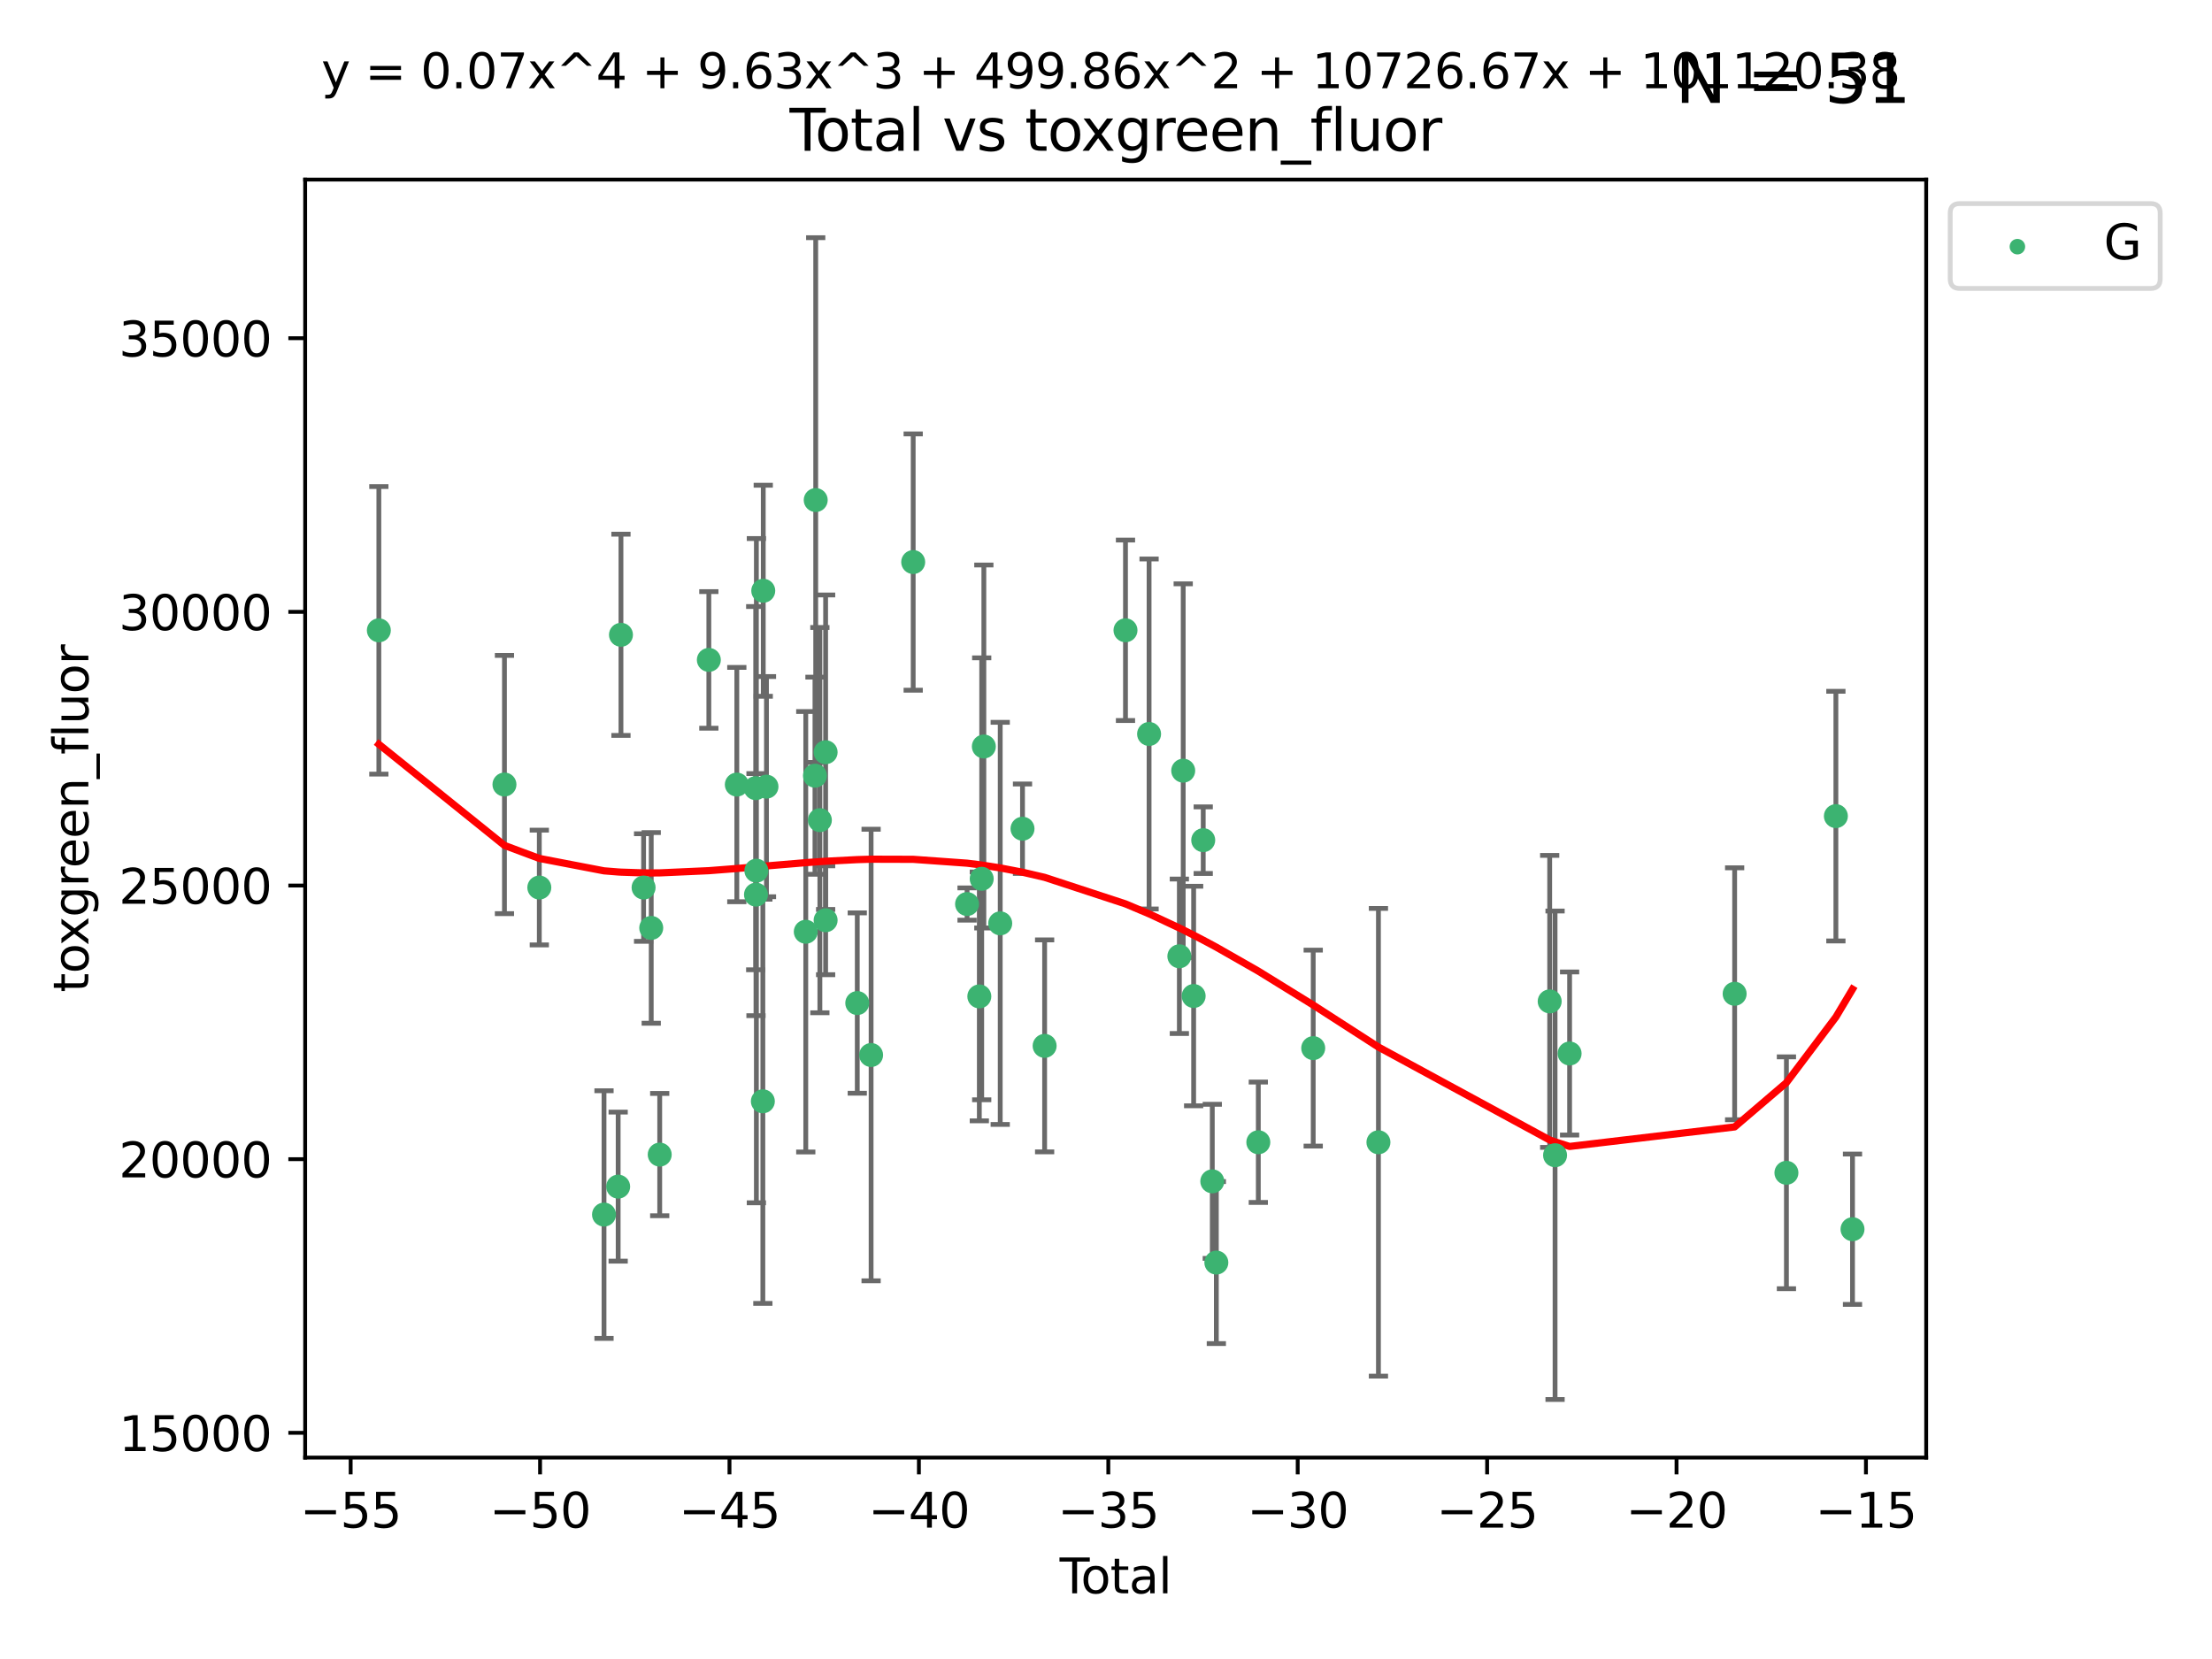<?xml version="1.0" encoding="utf-8" standalone="no"?>
<!DOCTYPE svg PUBLIC "-//W3C//DTD SVG 1.1//EN"
  "http://www.w3.org/Graphics/SVG/1.1/DTD/svg11.dtd">
<svg xmlns:xlink="http://www.w3.org/1999/xlink" width="460.8pt" height="345.6pt" viewBox="0 0 460.8 345.6" xmlns="http://www.w3.org/2000/svg" version="1.1">
 <defs>
  <style type="text/css">*{stroke-linejoin: round; stroke-linecap: butt}</style>
 </defs>
 <g id="figure_1">
  <g id="patch_1">
   <path d="M 0 345.6 
L 460.8 345.6 
L 460.8 0 
L 0 0 
z
" style="fill: #ffffff"/>
  </g>
  <g id="axes_1">
   <g id="patch_2">
    <path d="M 63.571 303.64 
L 401.26 303.64 
L 401.26 37.411 
L 63.571 37.411 
z
" style="fill: #ffffff"/>
   </g>
   <g id="PathCollection_1">
    <defs>
     <path id="m81b8b0bc96" d="M 0 1.118 
C 0.297 1.118 0.581 1 0.791 0.791 
C 1 0.581 1.118 0.297 1.118 0 
C 1.118 -0.297 1 -0.581 0.791 -0.791 
C 0.581 -1 0.297 -1.118 0 -1.118 
C -0.297 -1.118 -0.581 -1 -0.791 -0.791 
C -1 -0.581 -1.118 -0.297 -1.118 0 
C -1.118 0.297 -1 0.581 -0.791 0.791 
C -0.581 1 -0.297 1.118 0 1.118 
z
" style="stroke: #3cb371"/>
    </defs>
    <g clip-path="url(#p6e7468d7fc)">
     <use xlink:href="#m81b8b0bc96" x="78.921" y="131.311" style="fill: #3cb371; stroke: #3cb371"/>
     <use xlink:href="#m81b8b0bc96" x="105.088" y="163.43" style="fill: #3cb371; stroke: #3cb371"/>
     <use xlink:href="#m81b8b0bc96" x="112.349" y="184.891" style="fill: #3cb371; stroke: #3cb371"/>
     <use xlink:href="#m81b8b0bc96" x="125.827" y="253.019" style="fill: #3cb371; stroke: #3cb371"/>
     <use xlink:href="#m81b8b0bc96" x="128.775" y="247.196" style="fill: #3cb371; stroke: #3cb371"/>
     <use xlink:href="#m81b8b0bc96" x="129.358" y="132.24" style="fill: #3cb371; stroke: #3cb371"/>
     <use xlink:href="#m81b8b0bc96" x="134.072" y="184.893" style="fill: #3cb371; stroke: #3cb371"/>
     <use xlink:href="#m81b8b0bc96" x="135.663" y="193.302" style="fill: #3cb371; stroke: #3cb371"/>
     <use xlink:href="#m81b8b0bc96" x="137.431" y="240.522" style="fill: #3cb371; stroke: #3cb371"/>
     <use xlink:href="#m81b8b0bc96" x="147.665" y="137.469" style="fill: #3cb371; stroke: #3cb371"/>
     <use xlink:href="#m81b8b0bc96" x="153.493" y="163.442" style="fill: #3cb371; stroke: #3cb371"/>
     <use xlink:href="#m81b8b0bc96" x="157.427" y="164.185" style="fill: #3cb371; stroke: #3cb371"/>
     <use xlink:href="#m81b8b0bc96" x="157.486" y="186.366" style="fill: #3cb371; stroke: #3cb371"/>
     <use xlink:href="#m81b8b0bc96" x="157.567" y="181.376" style="fill: #3cb371; stroke: #3cb371"/>
     <use xlink:href="#m81b8b0bc96" x="158.916" y="229.421" style="fill: #3cb371; stroke: #3cb371"/>
     <use xlink:href="#m81b8b0bc96" x="159" y="123.063" style="fill: #3cb371; stroke: #3cb371"/>
     <use xlink:href="#m81b8b0bc96" x="159.67" y="163.873" style="fill: #3cb371; stroke: #3cb371"/>
     <use xlink:href="#m81b8b0bc96" x="167.858" y="194.101" style="fill: #3cb371; stroke: #3cb371"/>
     <use xlink:href="#m81b8b0bc96" x="169.773" y="161.592" style="fill: #3cb371; stroke: #3cb371"/>
     <use xlink:href="#m81b8b0bc96" x="169.928" y="104.172" style="fill: #3cb371; stroke: #3cb371"/>
     <use xlink:href="#m81b8b0bc96" x="170.795" y="170.85" style="fill: #3cb371; stroke: #3cb371"/>
     <use xlink:href="#m81b8b0bc96" x="171.992" y="156.702" style="fill: #3cb371; stroke: #3cb371"/>
     <use xlink:href="#m81b8b0bc96" x="171.993" y="191.705" style="fill: #3cb371; stroke: #3cb371"/>
     <use xlink:href="#m81b8b0bc96" x="178.586" y="208.956" style="fill: #3cb371; stroke: #3cb371"/>
     <use xlink:href="#m81b8b0bc96" x="181.467" y="219.779" style="fill: #3cb371; stroke: #3cb371"/>
     <use xlink:href="#m81b8b0bc96" x="190.235" y="117.085" style="fill: #3cb371; stroke: #3cb371"/>
     <use xlink:href="#m81b8b0bc96" x="201.458" y="188.327" style="fill: #3cb371; stroke: #3cb371"/>
     <use xlink:href="#m81b8b0bc96" x="204.012" y="207.57" style="fill: #3cb371; stroke: #3cb371"/>
     <use xlink:href="#m81b8b0bc96" x="204.508" y="183.07" style="fill: #3cb371; stroke: #3cb371"/>
     <use xlink:href="#m81b8b0bc96" x="204.953" y="155.508" style="fill: #3cb371; stroke: #3cb371"/>
     <use xlink:href="#m81b8b0bc96" x="208.365" y="192.354" style="fill: #3cb371; stroke: #3cb371"/>
     <use xlink:href="#m81b8b0bc96" x="213.007" y="172.638" style="fill: #3cb371; stroke: #3cb371"/>
     <use xlink:href="#m81b8b0bc96" x="217.615" y="217.876" style="fill: #3cb371; stroke: #3cb371"/>
     <use xlink:href="#m81b8b0bc96" x="234.46" y="131.299" style="fill: #3cb371; stroke: #3cb371"/>
     <use xlink:href="#m81b8b0bc96" x="239.375" y="152.899" style="fill: #3cb371; stroke: #3cb371"/>
     <use xlink:href="#m81b8b0bc96" x="245.681" y="199.21" style="fill: #3cb371; stroke: #3cb371"/>
     <use xlink:href="#m81b8b0bc96" x="246.484" y="160.543" style="fill: #3cb371; stroke: #3cb371"/>
     <use xlink:href="#m81b8b0bc96" x="248.657" y="207.486" style="fill: #3cb371; stroke: #3cb371"/>
     <use xlink:href="#m81b8b0bc96" x="250.655" y="175.023" style="fill: #3cb371; stroke: #3cb371"/>
     <use xlink:href="#m81b8b0bc96" x="252.543" y="246.092" style="fill: #3cb371; stroke: #3cb371"/>
     <use xlink:href="#m81b8b0bc96" x="253.387" y="263.017" style="fill: #3cb371; stroke: #3cb371"/>
     <use xlink:href="#m81b8b0bc96" x="262.13" y="237.951" style="fill: #3cb371; stroke: #3cb371"/>
     <use xlink:href="#m81b8b0bc96" x="273.567" y="218.342" style="fill: #3cb371; stroke: #3cb371"/>
     <use xlink:href="#m81b8b0bc96" x="287.154" y="237.957" style="fill: #3cb371; stroke: #3cb371"/>
     <use xlink:href="#m81b8b0bc96" x="322.828" y="208.607" style="fill: #3cb371; stroke: #3cb371"/>
     <use xlink:href="#m81b8b0bc96" x="323.949" y="240.658" style="fill: #3cb371; stroke: #3cb371"/>
     <use xlink:href="#m81b8b0bc96" x="326.977" y="219.463" style="fill: #3cb371; stroke: #3cb371"/>
     <use xlink:href="#m81b8b0bc96" x="361.358" y="207.023" style="fill: #3cb371; stroke: #3cb371"/>
     <use xlink:href="#m81b8b0bc96" x="372.145" y="244.314" style="fill: #3cb371; stroke: #3cb371"/>
     <use xlink:href="#m81b8b0bc96" x="382.448" y="170.014" style="fill: #3cb371; stroke: #3cb371"/>
     <use xlink:href="#m81b8b0bc96" x="385.911" y="256.066" style="fill: #3cb371; stroke: #3cb371"/>
    </g>
   </g>
   <g id="matplotlib.axis_1">
    <g id="xtick_1">
     <g id="line2d_1">
      <defs>
       <path id="me20d1dc6ac" d="M 0 0 
L 0 3.5 
" style="stroke: #000000; stroke-width: 0.8"/>
      </defs>
      <g>
       <use xlink:href="#me20d1dc6ac" x="73.048" y="303.64" style="stroke: #000000; stroke-width: 0.8"/>
      </g>
     </g>
     <g id="text_1">
      <!-- −55 -->
      <g transform="translate(62.495 318.238)scale(0.1 -0.1)">
       <defs>
        <path id="DejaVuSans-2212" d="M 678 2272 
L 4684 2272 
L 4684 1741 
L 678 1741 
L 678 2272 
z
" transform="scale(0.016)"/>
        <path id="DejaVuSans-35" d="M 691 4666 
L 3169 4666 
L 3169 4134 
L 1269 4134 
L 1269 2991 
Q 1406 3038 1543 3061 
Q 1681 3084 1819 3084 
Q 2600 3084 3056 2656 
Q 3513 2228 3513 1497 
Q 3513 744 3044 326 
Q 2575 -91 1722 -91 
Q 1428 -91 1123 -41 
Q 819 9 494 109 
L 494 744 
Q 775 591 1075 516 
Q 1375 441 1709 441 
Q 2250 441 2565 725 
Q 2881 1009 2881 1497 
Q 2881 1984 2565 2268 
Q 2250 2553 1709 2553 
Q 1456 2553 1204 2497 
Q 953 2441 691 2322 
L 691 4666 
z
" transform="scale(0.016)"/>
       </defs>
       <use xlink:href="#DejaVuSans-2212"/>
       <use xlink:href="#DejaVuSans-35" x="83.789"/>
       <use xlink:href="#DejaVuSans-35" x="147.412"/>
      </g>
     </g>
    </g>
    <g id="xtick_2">
     <g id="line2d_2">
      <g>
       <use xlink:href="#me20d1dc6ac" x="112.506" y="303.64" style="stroke: #000000; stroke-width: 0.8"/>
      </g>
     </g>
     <g id="text_2">
      <!-- −50 -->
      <g transform="translate(101.953 318.238)scale(0.1 -0.1)">
       <defs>
        <path id="DejaVuSans-30" d="M 2034 4250 
Q 1547 4250 1301 3770 
Q 1056 3291 1056 2328 
Q 1056 1369 1301 889 
Q 1547 409 2034 409 
Q 2525 409 2770 889 
Q 3016 1369 3016 2328 
Q 3016 3291 2770 3770 
Q 2525 4250 2034 4250 
z
M 2034 4750 
Q 2819 4750 3233 4129 
Q 3647 3509 3647 2328 
Q 3647 1150 3233 529 
Q 2819 -91 2034 -91 
Q 1250 -91 836 529 
Q 422 1150 422 2328 
Q 422 3509 836 4129 
Q 1250 4750 2034 4750 
z
" transform="scale(0.016)"/>
       </defs>
       <use xlink:href="#DejaVuSans-2212"/>
       <use xlink:href="#DejaVuSans-35" x="83.789"/>
       <use xlink:href="#DejaVuSans-30" x="147.412"/>
      </g>
     </g>
    </g>
    <g id="xtick_3">
     <g id="line2d_3">
      <g>
       <use xlink:href="#me20d1dc6ac" x="151.964" y="303.64" style="stroke: #000000; stroke-width: 0.8"/>
      </g>
     </g>
     <g id="text_3">
      <!-- −45 -->
      <g transform="translate(141.411 318.238)scale(0.1 -0.1)">
       <defs>
        <path id="DejaVuSans-34" d="M 2419 4116 
L 825 1625 
L 2419 1625 
L 2419 4116 
z
M 2253 4666 
L 3047 4666 
L 3047 1625 
L 3713 1625 
L 3713 1100 
L 3047 1100 
L 3047 0 
L 2419 0 
L 2419 1100 
L 313 1100 
L 313 1709 
L 2253 4666 
z
" transform="scale(0.016)"/>
       </defs>
       <use xlink:href="#DejaVuSans-2212"/>
       <use xlink:href="#DejaVuSans-34" x="83.789"/>
       <use xlink:href="#DejaVuSans-35" x="147.412"/>
      </g>
     </g>
    </g>
    <g id="xtick_4">
     <g id="line2d_4">
      <g>
       <use xlink:href="#me20d1dc6ac" x="191.422" y="303.64" style="stroke: #000000; stroke-width: 0.8"/>
      </g>
     </g>
     <g id="text_4">
      <!-- −40 -->
      <g transform="translate(180.869 318.238)scale(0.1 -0.1)">
       <use xlink:href="#DejaVuSans-2212"/>
       <use xlink:href="#DejaVuSans-34" x="83.789"/>
       <use xlink:href="#DejaVuSans-30" x="147.412"/>
      </g>
     </g>
    </g>
    <g id="xtick_5">
     <g id="line2d_5">
      <g>
       <use xlink:href="#me20d1dc6ac" x="230.88" y="303.64" style="stroke: #000000; stroke-width: 0.8"/>
      </g>
     </g>
     <g id="text_5">
      <!-- −35 -->
      <g transform="translate(220.327 318.238)scale(0.1 -0.1)">
       <defs>
        <path id="DejaVuSans-33" d="M 2597 2516 
Q 3050 2419 3304 2112 
Q 3559 1806 3559 1356 
Q 3559 666 3084 287 
Q 2609 -91 1734 -91 
Q 1441 -91 1130 -33 
Q 819 25 488 141 
L 488 750 
Q 750 597 1062 519 
Q 1375 441 1716 441 
Q 2309 441 2620 675 
Q 2931 909 2931 1356 
Q 2931 1769 2642 2001 
Q 2353 2234 1838 2234 
L 1294 2234 
L 1294 2753 
L 1863 2753 
Q 2328 2753 2575 2939 
Q 2822 3125 2822 3475 
Q 2822 3834 2567 4026 
Q 2313 4219 1838 4219 
Q 1578 4219 1281 4162 
Q 984 4106 628 3988 
L 628 4550 
Q 988 4650 1302 4700 
Q 1616 4750 1894 4750 
Q 2613 4750 3031 4423 
Q 3450 4097 3450 3541 
Q 3450 3153 3228 2886 
Q 3006 2619 2597 2516 
z
" transform="scale(0.016)"/>
       </defs>
       <use xlink:href="#DejaVuSans-2212"/>
       <use xlink:href="#DejaVuSans-33" x="83.789"/>
       <use xlink:href="#DejaVuSans-35" x="147.412"/>
      </g>
     </g>
    </g>
    <g id="xtick_6">
     <g id="line2d_6">
      <g>
       <use xlink:href="#me20d1dc6ac" x="270.337" y="303.64" style="stroke: #000000; stroke-width: 0.8"/>
      </g>
     </g>
     <g id="text_6">
      <!-- −30 -->
      <g transform="translate(259.785 318.238)scale(0.1 -0.1)">
       <use xlink:href="#DejaVuSans-2212"/>
       <use xlink:href="#DejaVuSans-33" x="83.789"/>
       <use xlink:href="#DejaVuSans-30" x="147.412"/>
      </g>
     </g>
    </g>
    <g id="xtick_7">
     <g id="line2d_7">
      <g>
       <use xlink:href="#me20d1dc6ac" x="309.795" y="303.64" style="stroke: #000000; stroke-width: 0.8"/>
      </g>
     </g>
     <g id="text_7">
      <!-- −25 -->
      <g transform="translate(299.243 318.238)scale(0.1 -0.1)">
       <defs>
        <path id="DejaVuSans-32" d="M 1228 531 
L 3431 531 
L 3431 0 
L 469 0 
L 469 531 
Q 828 903 1448 1529 
Q 2069 2156 2228 2338 
Q 2531 2678 2651 2914 
Q 2772 3150 2772 3378 
Q 2772 3750 2511 3984 
Q 2250 4219 1831 4219 
Q 1534 4219 1204 4116 
Q 875 4013 500 3803 
L 500 4441 
Q 881 4594 1212 4672 
Q 1544 4750 1819 4750 
Q 2544 4750 2975 4387 
Q 3406 4025 3406 3419 
Q 3406 3131 3298 2873 
Q 3191 2616 2906 2266 
Q 2828 2175 2409 1742 
Q 1991 1309 1228 531 
z
" transform="scale(0.016)"/>
       </defs>
       <use xlink:href="#DejaVuSans-2212"/>
       <use xlink:href="#DejaVuSans-32" x="83.789"/>
       <use xlink:href="#DejaVuSans-35" x="147.412"/>
      </g>
     </g>
    </g>
    <g id="xtick_8">
     <g id="line2d_8">
      <g>
       <use xlink:href="#me20d1dc6ac" x="349.253" y="303.64" style="stroke: #000000; stroke-width: 0.8"/>
      </g>
     </g>
     <g id="text_8">
      <!-- −20 -->
      <g transform="translate(338.701 318.238)scale(0.1 -0.1)">
       <use xlink:href="#DejaVuSans-2212"/>
       <use xlink:href="#DejaVuSans-32" x="83.789"/>
       <use xlink:href="#DejaVuSans-30" x="147.412"/>
      </g>
     </g>
    </g>
    <g id="xtick_9">
     <g id="line2d_9">
      <g>
       <use xlink:href="#me20d1dc6ac" x="388.711" y="303.64" style="stroke: #000000; stroke-width: 0.8"/>
      </g>
     </g>
     <g id="text_9">
      <!-- −15 -->
      <g transform="translate(378.159 318.238)scale(0.1 -0.1)">
       <defs>
        <path id="DejaVuSans-31" d="M 794 531 
L 1825 531 
L 1825 4091 
L 703 3866 
L 703 4441 
L 1819 4666 
L 2450 4666 
L 2450 531 
L 3481 531 
L 3481 0 
L 794 0 
L 794 531 
z
" transform="scale(0.016)"/>
       </defs>
       <use xlink:href="#DejaVuSans-2212"/>
       <use xlink:href="#DejaVuSans-31" x="83.789"/>
       <use xlink:href="#DejaVuSans-35" x="147.412"/>
      </g>
     </g>
    </g>
    <g id="text_10">
     <!-- Total -->
     <g transform="translate(220.739 331.917)scale(0.1 -0.1)">
      <defs>
       <path id="DejaVuSans-54" d="M -19 4666 
L 3928 4666 
L 3928 4134 
L 2272 4134 
L 2272 0 
L 1638 0 
L 1638 4134 
L -19 4134 
L -19 4666 
z
" transform="scale(0.016)"/>
       <path id="DejaVuSans-6f" d="M 1959 3097 
Q 1497 3097 1228 2736 
Q 959 2375 959 1747 
Q 959 1119 1226 758 
Q 1494 397 1959 397 
Q 2419 397 2687 759 
Q 2956 1122 2956 1747 
Q 2956 2369 2687 2733 
Q 2419 3097 1959 3097 
z
M 1959 3584 
Q 2709 3584 3137 3096 
Q 3566 2609 3566 1747 
Q 3566 888 3137 398 
Q 2709 -91 1959 -91 
Q 1206 -91 779 398 
Q 353 888 353 1747 
Q 353 2609 779 3096 
Q 1206 3584 1959 3584 
z
" transform="scale(0.016)"/>
       <path id="DejaVuSans-74" d="M 1172 4494 
L 1172 3500 
L 2356 3500 
L 2356 3053 
L 1172 3053 
L 1172 1153 
Q 1172 725 1289 603 
Q 1406 481 1766 481 
L 2356 481 
L 2356 0 
L 1766 0 
Q 1100 0 847 248 
Q 594 497 594 1153 
L 594 3053 
L 172 3053 
L 172 3500 
L 594 3500 
L 594 4494 
L 1172 4494 
z
" transform="scale(0.016)"/>
       <path id="DejaVuSans-61" d="M 2194 1759 
Q 1497 1759 1228 1600 
Q 959 1441 959 1056 
Q 959 750 1161 570 
Q 1363 391 1709 391 
Q 2188 391 2477 730 
Q 2766 1069 2766 1631 
L 2766 1759 
L 2194 1759 
z
M 3341 1997 
L 3341 0 
L 2766 0 
L 2766 531 
Q 2569 213 2275 61 
Q 1981 -91 1556 -91 
Q 1019 -91 701 211 
Q 384 513 384 1019 
Q 384 1609 779 1909 
Q 1175 2209 1959 2209 
L 2766 2209 
L 2766 2266 
Q 2766 2663 2505 2880 
Q 2244 3097 1772 3097 
Q 1472 3097 1187 3025 
Q 903 2953 641 2809 
L 641 3341 
Q 956 3463 1253 3523 
Q 1550 3584 1831 3584 
Q 2591 3584 2966 3190 
Q 3341 2797 3341 1997 
z
" transform="scale(0.016)"/>
       <path id="DejaVuSans-6c" d="M 603 4863 
L 1178 4863 
L 1178 0 
L 603 0 
L 603 4863 
z
" transform="scale(0.016)"/>
      </defs>
      <use xlink:href="#DejaVuSans-54"/>
      <use xlink:href="#DejaVuSans-6f" x="44.084"/>
      <use xlink:href="#DejaVuSans-74" x="105.266"/>
      <use xlink:href="#DejaVuSans-61" x="144.475"/>
      <use xlink:href="#DejaVuSans-6c" x="205.754"/>
     </g>
    </g>
   </g>
   <g id="matplotlib.axis_2">
    <g id="ytick_1">
     <g id="line2d_10">
      <defs>
       <path id="m7b484d920d" d="M 0 0 
L -3.5 0 
" style="stroke: #000000; stroke-width: 0.8"/>
      </defs>
      <g>
       <use xlink:href="#m7b484d920d" x="63.571" y="298.481" style="stroke: #000000; stroke-width: 0.8"/>
      </g>
     </g>
     <g id="text_11">
      <!-- 15000 -->
      <g transform="translate(24.759 302.28)scale(0.1 -0.1)">
       <use xlink:href="#DejaVuSans-31"/>
       <use xlink:href="#DejaVuSans-35" x="63.623"/>
       <use xlink:href="#DejaVuSans-30" x="127.246"/>
       <use xlink:href="#DejaVuSans-30" x="190.869"/>
       <use xlink:href="#DejaVuSans-30" x="254.492"/>
      </g>
     </g>
    </g>
    <g id="ytick_2">
     <g id="line2d_11">
      <g>
       <use xlink:href="#m7b484d920d" x="63.571" y="241.475" style="stroke: #000000; stroke-width: 0.8"/>
      </g>
     </g>
     <g id="text_12">
      <!-- 20000 -->
      <g transform="translate(24.759 245.274)scale(0.1 -0.1)">
       <use xlink:href="#DejaVuSans-32"/>
       <use xlink:href="#DejaVuSans-30" x="63.623"/>
       <use xlink:href="#DejaVuSans-30" x="127.246"/>
       <use xlink:href="#DejaVuSans-30" x="190.869"/>
       <use xlink:href="#DejaVuSans-30" x="254.492"/>
      </g>
     </g>
    </g>
    <g id="ytick_3">
     <g id="line2d_12">
      <g>
       <use xlink:href="#m7b484d920d" x="63.571" y="184.469" style="stroke: #000000; stroke-width: 0.8"/>
      </g>
     </g>
     <g id="text_13">
      <!-- 25000 -->
      <g transform="translate(24.759 188.268)scale(0.1 -0.1)">
       <use xlink:href="#DejaVuSans-32"/>
       <use xlink:href="#DejaVuSans-35" x="63.623"/>
       <use xlink:href="#DejaVuSans-30" x="127.246"/>
       <use xlink:href="#DejaVuSans-30" x="190.869"/>
       <use xlink:href="#DejaVuSans-30" x="254.492"/>
      </g>
     </g>
    </g>
    <g id="ytick_4">
     <g id="line2d_13">
      <g>
       <use xlink:href="#m7b484d920d" x="63.571" y="127.463" style="stroke: #000000; stroke-width: 0.8"/>
      </g>
     </g>
     <g id="text_14">
      <!-- 30000 -->
      <g transform="translate(24.759 131.263)scale(0.1 -0.1)">
       <use xlink:href="#DejaVuSans-33"/>
       <use xlink:href="#DejaVuSans-30" x="63.623"/>
       <use xlink:href="#DejaVuSans-30" x="127.246"/>
       <use xlink:href="#DejaVuSans-30" x="190.869"/>
       <use xlink:href="#DejaVuSans-30" x="254.492"/>
      </g>
     </g>
    </g>
    <g id="ytick_5">
     <g id="line2d_14">
      <g>
       <use xlink:href="#m7b484d920d" x="63.571" y="70.458" style="stroke: #000000; stroke-width: 0.8"/>
      </g>
     </g>
     <g id="text_15">
      <!-- 35000 -->
      <g transform="translate(24.759 74.257)scale(0.1 -0.1)">
       <use xlink:href="#DejaVuSans-33"/>
       <use xlink:href="#DejaVuSans-35" x="63.623"/>
       <use xlink:href="#DejaVuSans-30" x="127.246"/>
       <use xlink:href="#DejaVuSans-30" x="190.869"/>
       <use xlink:href="#DejaVuSans-30" x="254.492"/>
      </g>
     </g>
    </g>
    <g id="text_16">
     <!-- toxgreen_fluor -->
     <g transform="translate(18.401 206.72)rotate(-90)scale(0.1 -0.1)">
      <defs>
       <path id="DejaVuSans-78" d="M 3513 3500 
L 2247 1797 
L 3578 0 
L 2900 0 
L 1881 1375 
L 863 0 
L 184 0 
L 1544 1831 
L 300 3500 
L 978 3500 
L 1906 2253 
L 2834 3500 
L 3513 3500 
z
" transform="scale(0.016)"/>
       <path id="DejaVuSans-67" d="M 2906 1791 
Q 2906 2416 2648 2759 
Q 2391 3103 1925 3103 
Q 1463 3103 1205 2759 
Q 947 2416 947 1791 
Q 947 1169 1205 825 
Q 1463 481 1925 481 
Q 2391 481 2648 825 
Q 2906 1169 2906 1791 
z
M 3481 434 
Q 3481 -459 3084 -895 
Q 2688 -1331 1869 -1331 
Q 1566 -1331 1297 -1286 
Q 1028 -1241 775 -1147 
L 775 -588 
Q 1028 -725 1275 -790 
Q 1522 -856 1778 -856 
Q 2344 -856 2625 -561 
Q 2906 -266 2906 331 
L 2906 616 
Q 2728 306 2450 153 
Q 2172 0 1784 0 
Q 1141 0 747 490 
Q 353 981 353 1791 
Q 353 2603 747 3093 
Q 1141 3584 1784 3584 
Q 2172 3584 2450 3431 
Q 2728 3278 2906 2969 
L 2906 3500 
L 3481 3500 
L 3481 434 
z
" transform="scale(0.016)"/>
       <path id="DejaVuSans-72" d="M 2631 2963 
Q 2534 3019 2420 3045 
Q 2306 3072 2169 3072 
Q 1681 3072 1420 2755 
Q 1159 2438 1159 1844 
L 1159 0 
L 581 0 
L 581 3500 
L 1159 3500 
L 1159 2956 
Q 1341 3275 1631 3429 
Q 1922 3584 2338 3584 
Q 2397 3584 2469 3576 
Q 2541 3569 2628 3553 
L 2631 2963 
z
" transform="scale(0.016)"/>
       <path id="DejaVuSans-65" d="M 3597 1894 
L 3597 1613 
L 953 1613 
Q 991 1019 1311 708 
Q 1631 397 2203 397 
Q 2534 397 2845 478 
Q 3156 559 3463 722 
L 3463 178 
Q 3153 47 2828 -22 
Q 2503 -91 2169 -91 
Q 1331 -91 842 396 
Q 353 884 353 1716 
Q 353 2575 817 3079 
Q 1281 3584 2069 3584 
Q 2775 3584 3186 3129 
Q 3597 2675 3597 1894 
z
M 3022 2063 
Q 3016 2534 2758 2815 
Q 2500 3097 2075 3097 
Q 1594 3097 1305 2825 
Q 1016 2553 972 2059 
L 3022 2063 
z
" transform="scale(0.016)"/>
       <path id="DejaVuSans-6e" d="M 3513 2113 
L 3513 0 
L 2938 0 
L 2938 2094 
Q 2938 2591 2744 2837 
Q 2550 3084 2163 3084 
Q 1697 3084 1428 2787 
Q 1159 2491 1159 1978 
L 1159 0 
L 581 0 
L 581 3500 
L 1159 3500 
L 1159 2956 
Q 1366 3272 1645 3428 
Q 1925 3584 2291 3584 
Q 2894 3584 3203 3211 
Q 3513 2838 3513 2113 
z
" transform="scale(0.016)"/>
       <path id="DejaVuSans-5f" d="M 3263 -1063 
L 3263 -1509 
L -63 -1509 
L -63 -1063 
L 3263 -1063 
z
" transform="scale(0.016)"/>
       <path id="DejaVuSans-66" d="M 2375 4863 
L 2375 4384 
L 1825 4384 
Q 1516 4384 1395 4259 
Q 1275 4134 1275 3809 
L 1275 3500 
L 2222 3500 
L 2222 3053 
L 1275 3053 
L 1275 0 
L 697 0 
L 697 3053 
L 147 3053 
L 147 3500 
L 697 3500 
L 697 3744 
Q 697 4328 969 4595 
Q 1241 4863 1831 4863 
L 2375 4863 
z
" transform="scale(0.016)"/>
       <path id="DejaVuSans-75" d="M 544 1381 
L 544 3500 
L 1119 3500 
L 1119 1403 
Q 1119 906 1312 657 
Q 1506 409 1894 409 
Q 2359 409 2629 706 
Q 2900 1003 2900 1516 
L 2900 3500 
L 3475 3500 
L 3475 0 
L 2900 0 
L 2900 538 
Q 2691 219 2414 64 
Q 2138 -91 1772 -91 
Q 1169 -91 856 284 
Q 544 659 544 1381 
z
M 1991 3584 
L 1991 3584 
z
" transform="scale(0.016)"/>
      </defs>
      <use xlink:href="#DejaVuSans-74"/>
      <use xlink:href="#DejaVuSans-6f" x="39.209"/>
      <use xlink:href="#DejaVuSans-78" x="97.266"/>
      <use xlink:href="#DejaVuSans-67" x="156.445"/>
      <use xlink:href="#DejaVuSans-72" x="219.922"/>
      <use xlink:href="#DejaVuSans-65" x="258.785"/>
      <use xlink:href="#DejaVuSans-65" x="320.309"/>
      <use xlink:href="#DejaVuSans-6e" x="381.832"/>
      <use xlink:href="#DejaVuSans-5f" x="445.211"/>
      <use xlink:href="#DejaVuSans-66" x="495.211"/>
      <use xlink:href="#DejaVuSans-6c" x="530.416"/>
      <use xlink:href="#DejaVuSans-75" x="558.199"/>
      <use xlink:href="#DejaVuSans-6f" x="621.578"/>
      <use xlink:href="#DejaVuSans-72" x="682.76"/>
     </g>
    </g>
   </g>
   <g id="LineCollection_1">
    <path d="M 78.921 161.264 
L 78.921 101.358 
" clip-path="url(#p6e7468d7fc)" style="fill: none; stroke: #696969"/>
    <path d="M 105.088 190.329 
L 105.088 136.532 
" clip-path="url(#p6e7468d7fc)" style="fill: none; stroke: #696969"/>
    <path d="M 112.349 196.843 
L 112.349 172.938 
" clip-path="url(#p6e7468d7fc)" style="fill: none; stroke: #696969"/>
    <path d="M 125.827 278.815 
L 125.827 227.224 
" clip-path="url(#p6e7468d7fc)" style="fill: none; stroke: #696969"/>
    <path d="M 128.775 262.719 
L 128.775 231.673 
" clip-path="url(#p6e7468d7fc)" style="fill: none; stroke: #696969"/>
    <path d="M 129.358 153.198 
L 129.358 111.281 
" clip-path="url(#p6e7468d7fc)" style="fill: none; stroke: #696969"/>
    <path d="M 134.072 196.101 
L 134.072 173.685 
" clip-path="url(#p6e7468d7fc)" style="fill: none; stroke: #696969"/>
    <path d="M 135.663 213.16 
L 135.663 173.443 
" clip-path="url(#p6e7468d7fc)" style="fill: none; stroke: #696969"/>
    <path d="M 137.431 253.262 
L 137.431 227.782 
" clip-path="url(#p6e7468d7fc)" style="fill: none; stroke: #696969"/>
    <path d="M 147.665 151.699 
L 147.665 123.239 
" clip-path="url(#p6e7468d7fc)" style="fill: none; stroke: #696969"/>
    <path d="M 153.493 187.848 
L 153.493 139.036 
" clip-path="url(#p6e7468d7fc)" style="fill: none; stroke: #696969"/>
    <path d="M 157.427 202.018 
L 157.427 126.353 
" clip-path="url(#p6e7468d7fc)" style="fill: none; stroke: #696969"/>
    <path d="M 157.486 211.58 
L 157.486 161.153 
" clip-path="url(#p6e7468d7fc)" style="fill: none; stroke: #696969"/>
    <path d="M 157.567 250.563 
L 157.567 112.19 
" clip-path="url(#p6e7468d7fc)" style="fill: none; stroke: #696969"/>
    <path d="M 158.916 271.525 
L 158.916 187.317 
" clip-path="url(#p6e7468d7fc)" style="fill: none; stroke: #696969"/>
    <path d="M 159 145.046 
L 159 101.081 
" clip-path="url(#p6e7468d7fc)" style="fill: none; stroke: #696969"/>
    <path d="M 159.67 186.805 
L 159.67 140.941 
" clip-path="url(#p6e7468d7fc)" style="fill: none; stroke: #696969"/>
    <path d="M 167.858 239.977 
L 167.858 148.224 
" clip-path="url(#p6e7468d7fc)" style="fill: none; stroke: #696969"/>
    <path d="M 169.773 182.124 
L 169.773 141.059 
" clip-path="url(#p6e7468d7fc)" style="fill: none; stroke: #696969"/>
    <path d="M 169.928 158.831 
L 169.928 49.513 
" clip-path="url(#p6e7468d7fc)" style="fill: none; stroke: #696969"/>
    <path d="M 170.795 210.979 
L 170.795 130.72 
" clip-path="url(#p6e7468d7fc)" style="fill: none; stroke: #696969"/>
    <path d="M 171.992 189.458 
L 171.992 123.946 
" clip-path="url(#p6e7468d7fc)" style="fill: none; stroke: #696969"/>
    <path d="M 171.993 203.047 
L 171.993 180.363 
" clip-path="url(#p6e7468d7fc)" style="fill: none; stroke: #696969"/>
    <path d="M 178.586 227.743 
L 178.586 190.169 
" clip-path="url(#p6e7468d7fc)" style="fill: none; stroke: #696969"/>
    <path d="M 181.467 266.813 
L 181.467 172.745 
" clip-path="url(#p6e7468d7fc)" style="fill: none; stroke: #696969"/>
    <path d="M 190.235 143.781 
L 190.235 90.389 
" clip-path="url(#p6e7468d7fc)" style="fill: none; stroke: #696969"/>
    <path d="M 201.458 191.686 
L 201.458 184.968 
" clip-path="url(#p6e7468d7fc)" style="fill: none; stroke: #696969"/>
    <path d="M 204.012 233.489 
L 204.012 181.651 
" clip-path="url(#p6e7468d7fc)" style="fill: none; stroke: #696969"/>
    <path d="M 204.508 229.1 
L 204.508 137.04 
" clip-path="url(#p6e7468d7fc)" style="fill: none; stroke: #696969"/>
    <path d="M 204.953 193.315 
L 204.953 117.701 
" clip-path="url(#p6e7468d7fc)" style="fill: none; stroke: #696969"/>
    <path d="M 208.365 234.237 
L 208.365 150.471 
" clip-path="url(#p6e7468d7fc)" style="fill: none; stroke: #696969"/>
    <path d="M 213.007 181.958 
L 213.007 163.318 
" clip-path="url(#p6e7468d7fc)" style="fill: none; stroke: #696969"/>
    <path d="M 217.615 239.955 
L 217.615 195.797 
" clip-path="url(#p6e7468d7fc)" style="fill: none; stroke: #696969"/>
    <path d="M 234.46 150.098 
L 234.46 112.499 
" clip-path="url(#p6e7468d7fc)" style="fill: none; stroke: #696969"/>
    <path d="M 239.375 189.35 
L 239.375 116.448 
" clip-path="url(#p6e7468d7fc)" style="fill: none; stroke: #696969"/>
    <path d="M 245.681 215.298 
L 245.681 183.121 
" clip-path="url(#p6e7468d7fc)" style="fill: none; stroke: #696969"/>
    <path d="M 246.484 199.464 
L 246.484 121.623 
" clip-path="url(#p6e7468d7fc)" style="fill: none; stroke: #696969"/>
    <path d="M 248.657 230.354 
L 248.657 184.618 
" clip-path="url(#p6e7468d7fc)" style="fill: none; stroke: #696969"/>
    <path d="M 250.655 181.96 
L 250.655 168.086 
" clip-path="url(#p6e7468d7fc)" style="fill: none; stroke: #696969"/>
    <path d="M 252.543 262.142 
L 252.543 230.042 
" clip-path="url(#p6e7468d7fc)" style="fill: none; stroke: #696969"/>
    <path d="M 253.387 279.891 
L 253.387 246.142 
" clip-path="url(#p6e7468d7fc)" style="fill: none; stroke: #696969"/>
    <path d="M 262.13 250.49 
L 262.13 225.412 
" clip-path="url(#p6e7468d7fc)" style="fill: none; stroke: #696969"/>
    <path d="M 273.567 238.752 
L 273.567 197.932 
" clip-path="url(#p6e7468d7fc)" style="fill: none; stroke: #696969"/>
    <path d="M 287.154 286.673 
L 287.154 189.242 
" clip-path="url(#p6e7468d7fc)" style="fill: none; stroke: #696969"/>
    <path d="M 322.828 239.021 
L 322.828 178.192 
" clip-path="url(#p6e7468d7fc)" style="fill: none; stroke: #696969"/>
    <path d="M 323.949 291.539 
L 323.949 189.778 
" clip-path="url(#p6e7468d7fc)" style="fill: none; stroke: #696969"/>
    <path d="M 326.977 236.447 
L 326.977 202.478 
" clip-path="url(#p6e7468d7fc)" style="fill: none; stroke: #696969"/>
    <path d="M 361.358 233.263 
L 361.358 180.782 
" clip-path="url(#p6e7468d7fc)" style="fill: none; stroke: #696969"/>
    <path d="M 372.145 268.463 
L 372.145 220.165 
" clip-path="url(#p6e7468d7fc)" style="fill: none; stroke: #696969"/>
    <path d="M 382.448 196.017 
L 382.448 144.011 
" clip-path="url(#p6e7468d7fc)" style="fill: none; stroke: #696969"/>
    <path d="M 385.911 271.727 
L 385.911 240.405 
" clip-path="url(#p6e7468d7fc)" style="fill: none; stroke: #696969"/>
   </g>
   <g id="line2d_15">
    <defs>
     <path id="mf40c9c8d9d" d="M 2 0 
L -2 -0 
" style="stroke: #696969"/>
    </defs>
    <g clip-path="url(#p6e7468d7fc)">
     <use xlink:href="#mf40c9c8d9d" x="78.921" y="161.264" style="fill: #696969; stroke: #696969"/>
     <use xlink:href="#mf40c9c8d9d" x="105.088" y="190.329" style="fill: #696969; stroke: #696969"/>
     <use xlink:href="#mf40c9c8d9d" x="112.349" y="196.843" style="fill: #696969; stroke: #696969"/>
     <use xlink:href="#mf40c9c8d9d" x="125.827" y="278.815" style="fill: #696969; stroke: #696969"/>
     <use xlink:href="#mf40c9c8d9d" x="128.775" y="262.719" style="fill: #696969; stroke: #696969"/>
     <use xlink:href="#mf40c9c8d9d" x="129.358" y="153.198" style="fill: #696969; stroke: #696969"/>
     <use xlink:href="#mf40c9c8d9d" x="134.072" y="196.101" style="fill: #696969; stroke: #696969"/>
     <use xlink:href="#mf40c9c8d9d" x="135.663" y="213.16" style="fill: #696969; stroke: #696969"/>
     <use xlink:href="#mf40c9c8d9d" x="137.431" y="253.262" style="fill: #696969; stroke: #696969"/>
     <use xlink:href="#mf40c9c8d9d" x="147.665" y="151.699" style="fill: #696969; stroke: #696969"/>
     <use xlink:href="#mf40c9c8d9d" x="153.493" y="187.848" style="fill: #696969; stroke: #696969"/>
     <use xlink:href="#mf40c9c8d9d" x="157.427" y="202.018" style="fill: #696969; stroke: #696969"/>
     <use xlink:href="#mf40c9c8d9d" x="157.486" y="211.58" style="fill: #696969; stroke: #696969"/>
     <use xlink:href="#mf40c9c8d9d" x="157.567" y="250.563" style="fill: #696969; stroke: #696969"/>
     <use xlink:href="#mf40c9c8d9d" x="158.916" y="271.525" style="fill: #696969; stroke: #696969"/>
     <use xlink:href="#mf40c9c8d9d" x="159" y="145.046" style="fill: #696969; stroke: #696969"/>
     <use xlink:href="#mf40c9c8d9d" x="159.67" y="186.805" style="fill: #696969; stroke: #696969"/>
     <use xlink:href="#mf40c9c8d9d" x="167.858" y="239.977" style="fill: #696969; stroke: #696969"/>
     <use xlink:href="#mf40c9c8d9d" x="169.773" y="182.124" style="fill: #696969; stroke: #696969"/>
     <use xlink:href="#mf40c9c8d9d" x="169.928" y="158.831" style="fill: #696969; stroke: #696969"/>
     <use xlink:href="#mf40c9c8d9d" x="170.795" y="210.979" style="fill: #696969; stroke: #696969"/>
     <use xlink:href="#mf40c9c8d9d" x="171.992" y="189.458" style="fill: #696969; stroke: #696969"/>
     <use xlink:href="#mf40c9c8d9d" x="171.993" y="203.047" style="fill: #696969; stroke: #696969"/>
     <use xlink:href="#mf40c9c8d9d" x="178.586" y="227.743" style="fill: #696969; stroke: #696969"/>
     <use xlink:href="#mf40c9c8d9d" x="181.467" y="266.813" style="fill: #696969; stroke: #696969"/>
     <use xlink:href="#mf40c9c8d9d" x="190.235" y="143.781" style="fill: #696969; stroke: #696969"/>
     <use xlink:href="#mf40c9c8d9d" x="201.458" y="191.686" style="fill: #696969; stroke: #696969"/>
     <use xlink:href="#mf40c9c8d9d" x="204.012" y="233.489" style="fill: #696969; stroke: #696969"/>
     <use xlink:href="#mf40c9c8d9d" x="204.508" y="229.1" style="fill: #696969; stroke: #696969"/>
     <use xlink:href="#mf40c9c8d9d" x="204.953" y="193.315" style="fill: #696969; stroke: #696969"/>
     <use xlink:href="#mf40c9c8d9d" x="208.365" y="234.237" style="fill: #696969; stroke: #696969"/>
     <use xlink:href="#mf40c9c8d9d" x="213.007" y="181.958" style="fill: #696969; stroke: #696969"/>
     <use xlink:href="#mf40c9c8d9d" x="217.615" y="239.955" style="fill: #696969; stroke: #696969"/>
     <use xlink:href="#mf40c9c8d9d" x="234.46" y="150.098" style="fill: #696969; stroke: #696969"/>
     <use xlink:href="#mf40c9c8d9d" x="239.375" y="189.35" style="fill: #696969; stroke: #696969"/>
     <use xlink:href="#mf40c9c8d9d" x="245.681" y="215.298" style="fill: #696969; stroke: #696969"/>
     <use xlink:href="#mf40c9c8d9d" x="246.484" y="199.464" style="fill: #696969; stroke: #696969"/>
     <use xlink:href="#mf40c9c8d9d" x="248.657" y="230.354" style="fill: #696969; stroke: #696969"/>
     <use xlink:href="#mf40c9c8d9d" x="250.655" y="181.96" style="fill: #696969; stroke: #696969"/>
     <use xlink:href="#mf40c9c8d9d" x="252.543" y="262.142" style="fill: #696969; stroke: #696969"/>
     <use xlink:href="#mf40c9c8d9d" x="253.387" y="279.891" style="fill: #696969; stroke: #696969"/>
     <use xlink:href="#mf40c9c8d9d" x="262.13" y="250.49" style="fill: #696969; stroke: #696969"/>
     <use xlink:href="#mf40c9c8d9d" x="273.567" y="238.752" style="fill: #696969; stroke: #696969"/>
     <use xlink:href="#mf40c9c8d9d" x="287.154" y="286.673" style="fill: #696969; stroke: #696969"/>
     <use xlink:href="#mf40c9c8d9d" x="322.828" y="239.021" style="fill: #696969; stroke: #696969"/>
     <use xlink:href="#mf40c9c8d9d" x="323.949" y="291.539" style="fill: #696969; stroke: #696969"/>
     <use xlink:href="#mf40c9c8d9d" x="326.977" y="236.447" style="fill: #696969; stroke: #696969"/>
     <use xlink:href="#mf40c9c8d9d" x="361.358" y="233.263" style="fill: #696969; stroke: #696969"/>
     <use xlink:href="#mf40c9c8d9d" x="372.145" y="268.463" style="fill: #696969; stroke: #696969"/>
     <use xlink:href="#mf40c9c8d9d" x="382.448" y="196.017" style="fill: #696969; stroke: #696969"/>
     <use xlink:href="#mf40c9c8d9d" x="385.911" y="271.727" style="fill: #696969; stroke: #696969"/>
    </g>
   </g>
   <g id="line2d_16">
    <g clip-path="url(#p6e7468d7fc)">
     <use xlink:href="#mf40c9c8d9d" x="78.921" y="101.358" style="fill: #696969; stroke: #696969"/>
     <use xlink:href="#mf40c9c8d9d" x="105.088" y="136.532" style="fill: #696969; stroke: #696969"/>
     <use xlink:href="#mf40c9c8d9d" x="112.349" y="172.938" style="fill: #696969; stroke: #696969"/>
     <use xlink:href="#mf40c9c8d9d" x="125.827" y="227.224" style="fill: #696969; stroke: #696969"/>
     <use xlink:href="#mf40c9c8d9d" x="128.775" y="231.673" style="fill: #696969; stroke: #696969"/>
     <use xlink:href="#mf40c9c8d9d" x="129.358" y="111.281" style="fill: #696969; stroke: #696969"/>
     <use xlink:href="#mf40c9c8d9d" x="134.072" y="173.685" style="fill: #696969; stroke: #696969"/>
     <use xlink:href="#mf40c9c8d9d" x="135.663" y="173.443" style="fill: #696969; stroke: #696969"/>
     <use xlink:href="#mf40c9c8d9d" x="137.431" y="227.782" style="fill: #696969; stroke: #696969"/>
     <use xlink:href="#mf40c9c8d9d" x="147.665" y="123.239" style="fill: #696969; stroke: #696969"/>
     <use xlink:href="#mf40c9c8d9d" x="153.493" y="139.036" style="fill: #696969; stroke: #696969"/>
     <use xlink:href="#mf40c9c8d9d" x="157.427" y="126.353" style="fill: #696969; stroke: #696969"/>
     <use xlink:href="#mf40c9c8d9d" x="157.486" y="161.153" style="fill: #696969; stroke: #696969"/>
     <use xlink:href="#mf40c9c8d9d" x="157.567" y="112.19" style="fill: #696969; stroke: #696969"/>
     <use xlink:href="#mf40c9c8d9d" x="158.916" y="187.317" style="fill: #696969; stroke: #696969"/>
     <use xlink:href="#mf40c9c8d9d" x="159" y="101.081" style="fill: #696969; stroke: #696969"/>
     <use xlink:href="#mf40c9c8d9d" x="159.67" y="140.941" style="fill: #696969; stroke: #696969"/>
     <use xlink:href="#mf40c9c8d9d" x="167.858" y="148.224" style="fill: #696969; stroke: #696969"/>
     <use xlink:href="#mf40c9c8d9d" x="169.773" y="141.059" style="fill: #696969; stroke: #696969"/>
     <use xlink:href="#mf40c9c8d9d" x="169.928" y="49.513" style="fill: #696969; stroke: #696969"/>
     <use xlink:href="#mf40c9c8d9d" x="170.795" y="130.72" style="fill: #696969; stroke: #696969"/>
     <use xlink:href="#mf40c9c8d9d" x="171.992" y="123.946" style="fill: #696969; stroke: #696969"/>
     <use xlink:href="#mf40c9c8d9d" x="171.993" y="180.363" style="fill: #696969; stroke: #696969"/>
     <use xlink:href="#mf40c9c8d9d" x="178.586" y="190.169" style="fill: #696969; stroke: #696969"/>
     <use xlink:href="#mf40c9c8d9d" x="181.467" y="172.745" style="fill: #696969; stroke: #696969"/>
     <use xlink:href="#mf40c9c8d9d" x="190.235" y="90.389" style="fill: #696969; stroke: #696969"/>
     <use xlink:href="#mf40c9c8d9d" x="201.458" y="184.968" style="fill: #696969; stroke: #696969"/>
     <use xlink:href="#mf40c9c8d9d" x="204.012" y="181.651" style="fill: #696969; stroke: #696969"/>
     <use xlink:href="#mf40c9c8d9d" x="204.508" y="137.04" style="fill: #696969; stroke: #696969"/>
     <use xlink:href="#mf40c9c8d9d" x="204.953" y="117.701" style="fill: #696969; stroke: #696969"/>
     <use xlink:href="#mf40c9c8d9d" x="208.365" y="150.471" style="fill: #696969; stroke: #696969"/>
     <use xlink:href="#mf40c9c8d9d" x="213.007" y="163.318" style="fill: #696969; stroke: #696969"/>
     <use xlink:href="#mf40c9c8d9d" x="217.615" y="195.797" style="fill: #696969; stroke: #696969"/>
     <use xlink:href="#mf40c9c8d9d" x="234.46" y="112.499" style="fill: #696969; stroke: #696969"/>
     <use xlink:href="#mf40c9c8d9d" x="239.375" y="116.448" style="fill: #696969; stroke: #696969"/>
     <use xlink:href="#mf40c9c8d9d" x="245.681" y="183.121" style="fill: #696969; stroke: #696969"/>
     <use xlink:href="#mf40c9c8d9d" x="246.484" y="121.623" style="fill: #696969; stroke: #696969"/>
     <use xlink:href="#mf40c9c8d9d" x="248.657" y="184.618" style="fill: #696969; stroke: #696969"/>
     <use xlink:href="#mf40c9c8d9d" x="250.655" y="168.086" style="fill: #696969; stroke: #696969"/>
     <use xlink:href="#mf40c9c8d9d" x="252.543" y="230.042" style="fill: #696969; stroke: #696969"/>
     <use xlink:href="#mf40c9c8d9d" x="253.387" y="246.142" style="fill: #696969; stroke: #696969"/>
     <use xlink:href="#mf40c9c8d9d" x="262.13" y="225.412" style="fill: #696969; stroke: #696969"/>
     <use xlink:href="#mf40c9c8d9d" x="273.567" y="197.932" style="fill: #696969; stroke: #696969"/>
     <use xlink:href="#mf40c9c8d9d" x="287.154" y="189.242" style="fill: #696969; stroke: #696969"/>
     <use xlink:href="#mf40c9c8d9d" x="322.828" y="178.192" style="fill: #696969; stroke: #696969"/>
     <use xlink:href="#mf40c9c8d9d" x="323.949" y="189.778" style="fill: #696969; stroke: #696969"/>
     <use xlink:href="#mf40c9c8d9d" x="326.977" y="202.478" style="fill: #696969; stroke: #696969"/>
     <use xlink:href="#mf40c9c8d9d" x="361.358" y="180.782" style="fill: #696969; stroke: #696969"/>
     <use xlink:href="#mf40c9c8d9d" x="372.145" y="220.165" style="fill: #696969; stroke: #696969"/>
     <use xlink:href="#mf40c9c8d9d" x="382.448" y="144.011" style="fill: #696969; stroke: #696969"/>
     <use xlink:href="#mf40c9c8d9d" x="385.911" y="240.405" style="fill: #696969; stroke: #696969"/>
    </g>
   </g>
   <g id="line2d_17">
    <path d="M 78.921 155.047 
L 105.088 176.117 
L 112.349 178.825 
L 125.827 181.412 
L 128.775 181.647 
L 129.358 181.682 
L 134.072 181.841 
L 135.663 181.85 
L 137.431 181.836 
L 147.665 181.377 
L 153.493 180.926 
L 157.427 180.588 
L 157.486 180.583 
L 157.567 180.576 
L 158.916 180.457 
L 159 180.45 
L 159.67 180.391 
L 167.858 179.706 
L 169.773 179.565 
L 169.928 179.554 
L 170.795 179.493 
L 171.992 179.414 
L 171.993 179.414 
L 178.586 179.073 
L 181.467 178.987 
L 190.235 179.013 
L 201.458 179.816 
L 204.012 180.135 
L 204.508 180.203 
L 204.953 180.266 
L 208.365 180.804 
L 213.007 181.697 
L 217.615 182.77 
L 234.46 188.296 
L 239.375 190.37 
L 245.681 193.316 
L 246.484 193.713 
L 248.657 194.81 
L 250.655 195.849 
L 252.543 196.856 
L 253.387 197.313 
L 262.13 202.303 
L 273.567 209.369 
L 287.154 218.121 
L 322.828 237.48 
L 323.949 237.871 
L 326.977 238.826 
L 361.358 234.759 
L 372.145 225.538 
L 382.448 211.87 
L 385.911 206.07 
" clip-path="url(#p6e7468d7fc)" style="fill: none; stroke: #ff0000; stroke-width: 1.5; stroke-linecap: square"/>
   </g>
   <g id="line2d_18">
    <defs>
     <path id="m6da9417e63" d="M 0 2 
C 0.53 2 1.039 1.789 1.414 1.414 
C 1.789 1.039 2 0.53 2 0 
C 2 -0.53 1.789 -1.039 1.414 -1.414 
C 1.039 -1.789 0.53 -2 0 -2 
C -0.53 -2 -1.039 -1.789 -1.414 -1.414 
C -1.789 -1.039 -2 -0.53 -2 0 
C -2 0.53 -1.789 1.039 -1.414 1.414 
C -1.039 1.789 -0.53 2 0 2 
z
" style="stroke: #3cb371"/>
    </defs>
    <g clip-path="url(#p6e7468d7fc)">
     <use xlink:href="#m6da9417e63" x="78.921" y="131.311" style="fill: #3cb371; stroke: #3cb371"/>
     <use xlink:href="#m6da9417e63" x="105.088" y="163.43" style="fill: #3cb371; stroke: #3cb371"/>
     <use xlink:href="#m6da9417e63" x="112.349" y="184.891" style="fill: #3cb371; stroke: #3cb371"/>
     <use xlink:href="#m6da9417e63" x="125.827" y="253.019" style="fill: #3cb371; stroke: #3cb371"/>
     <use xlink:href="#m6da9417e63" x="128.775" y="247.196" style="fill: #3cb371; stroke: #3cb371"/>
     <use xlink:href="#m6da9417e63" x="129.358" y="132.24" style="fill: #3cb371; stroke: #3cb371"/>
     <use xlink:href="#m6da9417e63" x="134.072" y="184.893" style="fill: #3cb371; stroke: #3cb371"/>
     <use xlink:href="#m6da9417e63" x="135.663" y="193.302" style="fill: #3cb371; stroke: #3cb371"/>
     <use xlink:href="#m6da9417e63" x="137.431" y="240.522" style="fill: #3cb371; stroke: #3cb371"/>
     <use xlink:href="#m6da9417e63" x="147.665" y="137.469" style="fill: #3cb371; stroke: #3cb371"/>
     <use xlink:href="#m6da9417e63" x="153.493" y="163.442" style="fill: #3cb371; stroke: #3cb371"/>
     <use xlink:href="#m6da9417e63" x="157.427" y="164.185" style="fill: #3cb371; stroke: #3cb371"/>
     <use xlink:href="#m6da9417e63" x="157.486" y="186.366" style="fill: #3cb371; stroke: #3cb371"/>
     <use xlink:href="#m6da9417e63" x="157.567" y="181.376" style="fill: #3cb371; stroke: #3cb371"/>
     <use xlink:href="#m6da9417e63" x="158.916" y="229.421" style="fill: #3cb371; stroke: #3cb371"/>
     <use xlink:href="#m6da9417e63" x="159" y="123.063" style="fill: #3cb371; stroke: #3cb371"/>
     <use xlink:href="#m6da9417e63" x="159.67" y="163.873" style="fill: #3cb371; stroke: #3cb371"/>
     <use xlink:href="#m6da9417e63" x="167.858" y="194.101" style="fill: #3cb371; stroke: #3cb371"/>
     <use xlink:href="#m6da9417e63" x="169.773" y="161.592" style="fill: #3cb371; stroke: #3cb371"/>
     <use xlink:href="#m6da9417e63" x="169.928" y="104.172" style="fill: #3cb371; stroke: #3cb371"/>
     <use xlink:href="#m6da9417e63" x="170.795" y="170.85" style="fill: #3cb371; stroke: #3cb371"/>
     <use xlink:href="#m6da9417e63" x="171.992" y="156.702" style="fill: #3cb371; stroke: #3cb371"/>
     <use xlink:href="#m6da9417e63" x="171.993" y="191.705" style="fill: #3cb371; stroke: #3cb371"/>
     <use xlink:href="#m6da9417e63" x="178.586" y="208.956" style="fill: #3cb371; stroke: #3cb371"/>
     <use xlink:href="#m6da9417e63" x="181.467" y="219.779" style="fill: #3cb371; stroke: #3cb371"/>
     <use xlink:href="#m6da9417e63" x="190.235" y="117.085" style="fill: #3cb371; stroke: #3cb371"/>
     <use xlink:href="#m6da9417e63" x="201.458" y="188.327" style="fill: #3cb371; stroke: #3cb371"/>
     <use xlink:href="#m6da9417e63" x="204.012" y="207.57" style="fill: #3cb371; stroke: #3cb371"/>
     <use xlink:href="#m6da9417e63" x="204.508" y="183.07" style="fill: #3cb371; stroke: #3cb371"/>
     <use xlink:href="#m6da9417e63" x="204.953" y="155.508" style="fill: #3cb371; stroke: #3cb371"/>
     <use xlink:href="#m6da9417e63" x="208.365" y="192.354" style="fill: #3cb371; stroke: #3cb371"/>
     <use xlink:href="#m6da9417e63" x="213.007" y="172.638" style="fill: #3cb371; stroke: #3cb371"/>
     <use xlink:href="#m6da9417e63" x="217.615" y="217.876" style="fill: #3cb371; stroke: #3cb371"/>
     <use xlink:href="#m6da9417e63" x="234.46" y="131.299" style="fill: #3cb371; stroke: #3cb371"/>
     <use xlink:href="#m6da9417e63" x="239.375" y="152.899" style="fill: #3cb371; stroke: #3cb371"/>
     <use xlink:href="#m6da9417e63" x="245.681" y="199.21" style="fill: #3cb371; stroke: #3cb371"/>
     <use xlink:href="#m6da9417e63" x="246.484" y="160.543" style="fill: #3cb371; stroke: #3cb371"/>
     <use xlink:href="#m6da9417e63" x="248.657" y="207.486" style="fill: #3cb371; stroke: #3cb371"/>
     <use xlink:href="#m6da9417e63" x="250.655" y="175.023" style="fill: #3cb371; stroke: #3cb371"/>
     <use xlink:href="#m6da9417e63" x="252.543" y="246.092" style="fill: #3cb371; stroke: #3cb371"/>
     <use xlink:href="#m6da9417e63" x="253.387" y="263.017" style="fill: #3cb371; stroke: #3cb371"/>
     <use xlink:href="#m6da9417e63" x="262.13" y="237.951" style="fill: #3cb371; stroke: #3cb371"/>
     <use xlink:href="#m6da9417e63" x="273.567" y="218.342" style="fill: #3cb371; stroke: #3cb371"/>
     <use xlink:href="#m6da9417e63" x="287.154" y="237.957" style="fill: #3cb371; stroke: #3cb371"/>
     <use xlink:href="#m6da9417e63" x="322.828" y="208.607" style="fill: #3cb371; stroke: #3cb371"/>
     <use xlink:href="#m6da9417e63" x="323.949" y="240.658" style="fill: #3cb371; stroke: #3cb371"/>
     <use xlink:href="#m6da9417e63" x="326.977" y="219.463" style="fill: #3cb371; stroke: #3cb371"/>
     <use xlink:href="#m6da9417e63" x="361.358" y="207.023" style="fill: #3cb371; stroke: #3cb371"/>
     <use xlink:href="#m6da9417e63" x="372.145" y="244.314" style="fill: #3cb371; stroke: #3cb371"/>
     <use xlink:href="#m6da9417e63" x="382.448" y="170.014" style="fill: #3cb371; stroke: #3cb371"/>
     <use xlink:href="#m6da9417e63" x="385.911" y="256.066" style="fill: #3cb371; stroke: #3cb371"/>
    </g>
   </g>
   <g id="patch_3">
    <path d="M 63.571 303.64 
L 63.571 37.411 
" style="fill: none; stroke: #000000; stroke-width: 0.8; stroke-linejoin: miter; stroke-linecap: square"/>
   </g>
   <g id="patch_4">
    <path d="M 401.26 303.64 
L 401.26 37.411 
" style="fill: none; stroke: #000000; stroke-width: 0.8; stroke-linejoin: miter; stroke-linecap: square"/>
   </g>
   <g id="patch_5">
    <path d="M 63.571 303.64 
L 401.26 303.64 
" style="fill: none; stroke: #000000; stroke-width: 0.8; stroke-linejoin: miter; stroke-linecap: square"/>
   </g>
   <g id="patch_6">
    <path d="M 63.571 37.411 
L 401.26 37.411 
" style="fill: none; stroke: #000000; stroke-width: 0.8; stroke-linejoin: miter; stroke-linecap: square"/>
   </g>
   <g id="text_17">
    <!-- N = 51 -->
    <g transform="translate(348.964 21.426)scale(0.14 -0.14)">
     <defs>
      <path id="DejaVuSans-4e" d="M 628 4666 
L 1478 4666 
L 3547 763 
L 3547 4666 
L 4159 4666 
L 4159 0 
L 3309 0 
L 1241 3903 
L 1241 0 
L 628 0 
L 628 4666 
z
" transform="scale(0.016)"/>
      <path id="DejaVuSans-20" transform="scale(0.016)"/>
      <path id="DejaVuSans-3d" d="M 678 2906 
L 4684 2906 
L 4684 2381 
L 678 2381 
L 678 2906 
z
M 678 1631 
L 4684 1631 
L 4684 1100 
L 678 1100 
L 678 1631 
z
" transform="scale(0.016)"/>
     </defs>
     <use xlink:href="#DejaVuSans-4e"/>
     <use xlink:href="#DejaVuSans-20" x="74.805"/>
     <use xlink:href="#DejaVuSans-3d" x="106.592"/>
     <use xlink:href="#DejaVuSans-20" x="190.381"/>
     <use xlink:href="#DejaVuSans-35" x="222.168"/>
     <use xlink:href="#DejaVuSans-31" x="285.791"/>
    </g>
   </g>
   <g id="text_18">
    <!-- y = 0.07x^4 + 9.63x^3 + 499.86x^2 + 10726.67x + 101120.38 -->
    <g transform="translate(66.948 18.387)scale(0.1 -0.1)">
     <defs>
      <path id="DejaVuSans-79" d="M 2059 -325 
Q 1816 -950 1584 -1140 
Q 1353 -1331 966 -1331 
L 506 -1331 
L 506 -850 
L 844 -850 
Q 1081 -850 1212 -737 
Q 1344 -625 1503 -206 
L 1606 56 
L 191 3500 
L 800 3500 
L 1894 763 
L 2988 3500 
L 3597 3500 
L 2059 -325 
z
" transform="scale(0.016)"/>
      <path id="DejaVuSans-2e" d="M 684 794 
L 1344 794 
L 1344 0 
L 684 0 
L 684 794 
z
" transform="scale(0.016)"/>
      <path id="DejaVuSans-37" d="M 525 4666 
L 3525 4666 
L 3525 4397 
L 1831 0 
L 1172 0 
L 2766 4134 
L 525 4134 
L 525 4666 
z
" transform="scale(0.016)"/>
      <path id="DejaVuSans-5e" d="M 2988 4666 
L 4684 2925 
L 4056 2925 
L 2681 4159 
L 1306 2925 
L 678 2925 
L 2375 4666 
L 2988 4666 
z
" transform="scale(0.016)"/>
      <path id="DejaVuSans-2b" d="M 2944 4013 
L 2944 2272 
L 4684 2272 
L 4684 1741 
L 2944 1741 
L 2944 0 
L 2419 0 
L 2419 1741 
L 678 1741 
L 678 2272 
L 2419 2272 
L 2419 4013 
L 2944 4013 
z
" transform="scale(0.016)"/>
      <path id="DejaVuSans-39" d="M 703 97 
L 703 672 
Q 941 559 1184 500 
Q 1428 441 1663 441 
Q 2288 441 2617 861 
Q 2947 1281 2994 2138 
Q 2813 1869 2534 1725 
Q 2256 1581 1919 1581 
Q 1219 1581 811 2004 
Q 403 2428 403 3163 
Q 403 3881 828 4315 
Q 1253 4750 1959 4750 
Q 2769 4750 3195 4129 
Q 3622 3509 3622 2328 
Q 3622 1225 3098 567 
Q 2575 -91 1691 -91 
Q 1453 -91 1209 -44 
Q 966 3 703 97 
z
M 1959 2075 
Q 2384 2075 2632 2365 
Q 2881 2656 2881 3163 
Q 2881 3666 2632 3958 
Q 2384 4250 1959 4250 
Q 1534 4250 1286 3958 
Q 1038 3666 1038 3163 
Q 1038 2656 1286 2365 
Q 1534 2075 1959 2075 
z
" transform="scale(0.016)"/>
      <path id="DejaVuSans-36" d="M 2113 2584 
Q 1688 2584 1439 2293 
Q 1191 2003 1191 1497 
Q 1191 994 1439 701 
Q 1688 409 2113 409 
Q 2538 409 2786 701 
Q 3034 994 3034 1497 
Q 3034 2003 2786 2293 
Q 2538 2584 2113 2584 
z
M 3366 4563 
L 3366 3988 
Q 3128 4100 2886 4159 
Q 2644 4219 2406 4219 
Q 1781 4219 1451 3797 
Q 1122 3375 1075 2522 
Q 1259 2794 1537 2939 
Q 1816 3084 2150 3084 
Q 2853 3084 3261 2657 
Q 3669 2231 3669 1497 
Q 3669 778 3244 343 
Q 2819 -91 2113 -91 
Q 1303 -91 875 529 
Q 447 1150 447 2328 
Q 447 3434 972 4092 
Q 1497 4750 2381 4750 
Q 2619 4750 2861 4703 
Q 3103 4656 3366 4563 
z
" transform="scale(0.016)"/>
      <path id="DejaVuSans-38" d="M 2034 2216 
Q 1584 2216 1326 1975 
Q 1069 1734 1069 1313 
Q 1069 891 1326 650 
Q 1584 409 2034 409 
Q 2484 409 2743 651 
Q 3003 894 3003 1313 
Q 3003 1734 2745 1975 
Q 2488 2216 2034 2216 
z
M 1403 2484 
Q 997 2584 770 2862 
Q 544 3141 544 3541 
Q 544 4100 942 4425 
Q 1341 4750 2034 4750 
Q 2731 4750 3128 4425 
Q 3525 4100 3525 3541 
Q 3525 3141 3298 2862 
Q 3072 2584 2669 2484 
Q 3125 2378 3379 2068 
Q 3634 1759 3634 1313 
Q 3634 634 3220 271 
Q 2806 -91 2034 -91 
Q 1263 -91 848 271 
Q 434 634 434 1313 
Q 434 1759 690 2068 
Q 947 2378 1403 2484 
z
M 1172 3481 
Q 1172 3119 1398 2916 
Q 1625 2713 2034 2713 
Q 2441 2713 2670 2916 
Q 2900 3119 2900 3481 
Q 2900 3844 2670 4047 
Q 2441 4250 2034 4250 
Q 1625 4250 1398 4047 
Q 1172 3844 1172 3481 
z
" transform="scale(0.016)"/>
     </defs>
     <use xlink:href="#DejaVuSans-79"/>
     <use xlink:href="#DejaVuSans-20" x="59.18"/>
     <use xlink:href="#DejaVuSans-3d" x="90.967"/>
     <use xlink:href="#DejaVuSans-20" x="174.756"/>
     <use xlink:href="#DejaVuSans-30" x="206.543"/>
     <use xlink:href="#DejaVuSans-2e" x="270.166"/>
     <use xlink:href="#DejaVuSans-30" x="301.953"/>
     <use xlink:href="#DejaVuSans-37" x="365.576"/>
     <use xlink:href="#DejaVuSans-78" x="429.199"/>
     <use xlink:href="#DejaVuSans-5e" x="488.379"/>
     <use xlink:href="#DejaVuSans-34" x="572.168"/>
     <use xlink:href="#DejaVuSans-20" x="635.791"/>
     <use xlink:href="#DejaVuSans-2b" x="667.578"/>
     <use xlink:href="#DejaVuSans-20" x="751.367"/>
     <use xlink:href="#DejaVuSans-39" x="783.154"/>
     <use xlink:href="#DejaVuSans-2e" x="846.777"/>
     <use xlink:href="#DejaVuSans-36" x="878.564"/>
     <use xlink:href="#DejaVuSans-33" x="942.188"/>
     <use xlink:href="#DejaVuSans-78" x="1005.811"/>
     <use xlink:href="#DejaVuSans-5e" x="1064.99"/>
     <use xlink:href="#DejaVuSans-33" x="1148.779"/>
     <use xlink:href="#DejaVuSans-20" x="1212.402"/>
     <use xlink:href="#DejaVuSans-2b" x="1244.189"/>
     <use xlink:href="#DejaVuSans-20" x="1327.979"/>
     <use xlink:href="#DejaVuSans-34" x="1359.766"/>
     <use xlink:href="#DejaVuSans-39" x="1423.389"/>
     <use xlink:href="#DejaVuSans-39" x="1487.012"/>
     <use xlink:href="#DejaVuSans-2e" x="1550.635"/>
     <use xlink:href="#DejaVuSans-38" x="1582.422"/>
     <use xlink:href="#DejaVuSans-36" x="1646.045"/>
     <use xlink:href="#DejaVuSans-78" x="1709.668"/>
     <use xlink:href="#DejaVuSans-5e" x="1768.848"/>
     <use xlink:href="#DejaVuSans-32" x="1852.637"/>
     <use xlink:href="#DejaVuSans-20" x="1916.26"/>
     <use xlink:href="#DejaVuSans-2b" x="1948.047"/>
     <use xlink:href="#DejaVuSans-20" x="2031.836"/>
     <use xlink:href="#DejaVuSans-31" x="2063.623"/>
     <use xlink:href="#DejaVuSans-30" x="2127.246"/>
     <use xlink:href="#DejaVuSans-37" x="2190.869"/>
     <use xlink:href="#DejaVuSans-32" x="2254.492"/>
     <use xlink:href="#DejaVuSans-36" x="2318.115"/>
     <use xlink:href="#DejaVuSans-2e" x="2381.738"/>
     <use xlink:href="#DejaVuSans-36" x="2413.525"/>
     <use xlink:href="#DejaVuSans-37" x="2477.148"/>
     <use xlink:href="#DejaVuSans-78" x="2540.771"/>
     <use xlink:href="#DejaVuSans-20" x="2599.951"/>
     <use xlink:href="#DejaVuSans-2b" x="2631.738"/>
     <use xlink:href="#DejaVuSans-20" x="2715.527"/>
     <use xlink:href="#DejaVuSans-31" x="2747.314"/>
     <use xlink:href="#DejaVuSans-30" x="2810.938"/>
     <use xlink:href="#DejaVuSans-31" x="2874.561"/>
     <use xlink:href="#DejaVuSans-31" x="2938.184"/>
     <use xlink:href="#DejaVuSans-32" x="3001.807"/>
     <use xlink:href="#DejaVuSans-30" x="3065.43"/>
     <use xlink:href="#DejaVuSans-2e" x="3129.053"/>
     <use xlink:href="#DejaVuSans-33" x="3160.84"/>
     <use xlink:href="#DejaVuSans-38" x="3224.463"/>
    </g>
   </g>
   <g id="text_19">
    <!-- Total vs toxgreen_fluor -->
    <g transform="translate(164.48 31.411)scale(0.12 -0.12)">
     <defs>
      <path id="DejaVuSans-76" d="M 191 3500 
L 800 3500 
L 1894 563 
L 2988 3500 
L 3597 3500 
L 2284 0 
L 1503 0 
L 191 3500 
z
" transform="scale(0.016)"/>
      <path id="DejaVuSans-73" d="M 2834 3397 
L 2834 2853 
Q 2591 2978 2328 3040 
Q 2066 3103 1784 3103 
Q 1356 3103 1142 2972 
Q 928 2841 928 2578 
Q 928 2378 1081 2264 
Q 1234 2150 1697 2047 
L 1894 2003 
Q 2506 1872 2764 1633 
Q 3022 1394 3022 966 
Q 3022 478 2636 193 
Q 2250 -91 1575 -91 
Q 1294 -91 989 -36 
Q 684 19 347 128 
L 347 722 
Q 666 556 975 473 
Q 1284 391 1588 391 
Q 1994 391 2212 530 
Q 2431 669 2431 922 
Q 2431 1156 2273 1281 
Q 2116 1406 1581 1522 
L 1381 1569 
Q 847 1681 609 1914 
Q 372 2147 372 2553 
Q 372 3047 722 3315 
Q 1072 3584 1716 3584 
Q 2034 3584 2315 3537 
Q 2597 3491 2834 3397 
z
" transform="scale(0.016)"/>
     </defs>
     <use xlink:href="#DejaVuSans-54"/>
     <use xlink:href="#DejaVuSans-6f" x="44.084"/>
     <use xlink:href="#DejaVuSans-74" x="105.266"/>
     <use xlink:href="#DejaVuSans-61" x="144.475"/>
     <use xlink:href="#DejaVuSans-6c" x="205.754"/>
     <use xlink:href="#DejaVuSans-20" x="233.537"/>
     <use xlink:href="#DejaVuSans-76" x="265.324"/>
     <use xlink:href="#DejaVuSans-73" x="324.504"/>
     <use xlink:href="#DejaVuSans-20" x="376.604"/>
     <use xlink:href="#DejaVuSans-74" x="408.391"/>
     <use xlink:href="#DejaVuSans-6f" x="447.6"/>
     <use xlink:href="#DejaVuSans-78" x="505.656"/>
     <use xlink:href="#DejaVuSans-67" x="564.836"/>
     <use xlink:href="#DejaVuSans-72" x="628.312"/>
     <use xlink:href="#DejaVuSans-65" x="667.176"/>
     <use xlink:href="#DejaVuSans-65" x="728.699"/>
     <use xlink:href="#DejaVuSans-6e" x="790.223"/>
     <use xlink:href="#DejaVuSans-5f" x="853.602"/>
     <use xlink:href="#DejaVuSans-66" x="903.602"/>
     <use xlink:href="#DejaVuSans-6c" x="938.807"/>
     <use xlink:href="#DejaVuSans-75" x="966.59"/>
     <use xlink:href="#DejaVuSans-6f" x="1029.969"/>
     <use xlink:href="#DejaVuSans-72" x="1091.15"/>
    </g>
   </g>
   <g id="legend_1">
    <g id="patch_7">
     <path d="M 408.26 60.089 
L 448.008 60.089 
Q 450.008 60.089 450.008 58.089 
L 450.008 44.411 
Q 450.008 42.411 448.008 42.411 
L 408.26 42.411 
Q 406.26 42.411 406.26 44.411 
L 406.26 58.089 
Q 406.26 60.089 408.26 60.089 
z
" style="fill: #ffffff; opacity: 0.8; stroke: #cccccc; stroke-linejoin: miter"/>
    </g>
    <g id="PathCollection_2">
     <g>
      <use xlink:href="#m81b8b0bc96" x="420.26" y="51.385" style="fill: #3cb371; stroke: #3cb371"/>
     </g>
    </g>
    <g id="text_20">
     <!-- G -->
     <g transform="translate(438.26 54.01)scale(0.1 -0.1)">
      <defs>
       <path id="DejaVuSans-47" d="M 3809 666 
L 3809 1919 
L 2778 1919 
L 2778 2438 
L 4434 2438 
L 4434 434 
Q 4069 175 3628 42 
Q 3188 -91 2688 -91 
Q 1594 -91 976 548 
Q 359 1188 359 2328 
Q 359 3472 976 4111 
Q 1594 4750 2688 4750 
Q 3144 4750 3555 4637 
Q 3966 4525 4313 4306 
L 4313 3634 
Q 3963 3931 3569 4081 
Q 3175 4231 2741 4231 
Q 1884 4231 1454 3753 
Q 1025 3275 1025 2328 
Q 1025 1384 1454 906 
Q 1884 428 2741 428 
Q 3075 428 3337 486 
Q 3600 544 3809 666 
z
" transform="scale(0.016)"/>
      </defs>
      <use xlink:href="#DejaVuSans-47"/>
     </g>
    </g>
   </g>
  </g>
 </g>
 <defs>
  <clipPath id="p6e7468d7fc">
   <rect x="63.571" y="37.411" width="337.689" height="266.229"/>
  </clipPath>
 </defs>
</svg>
